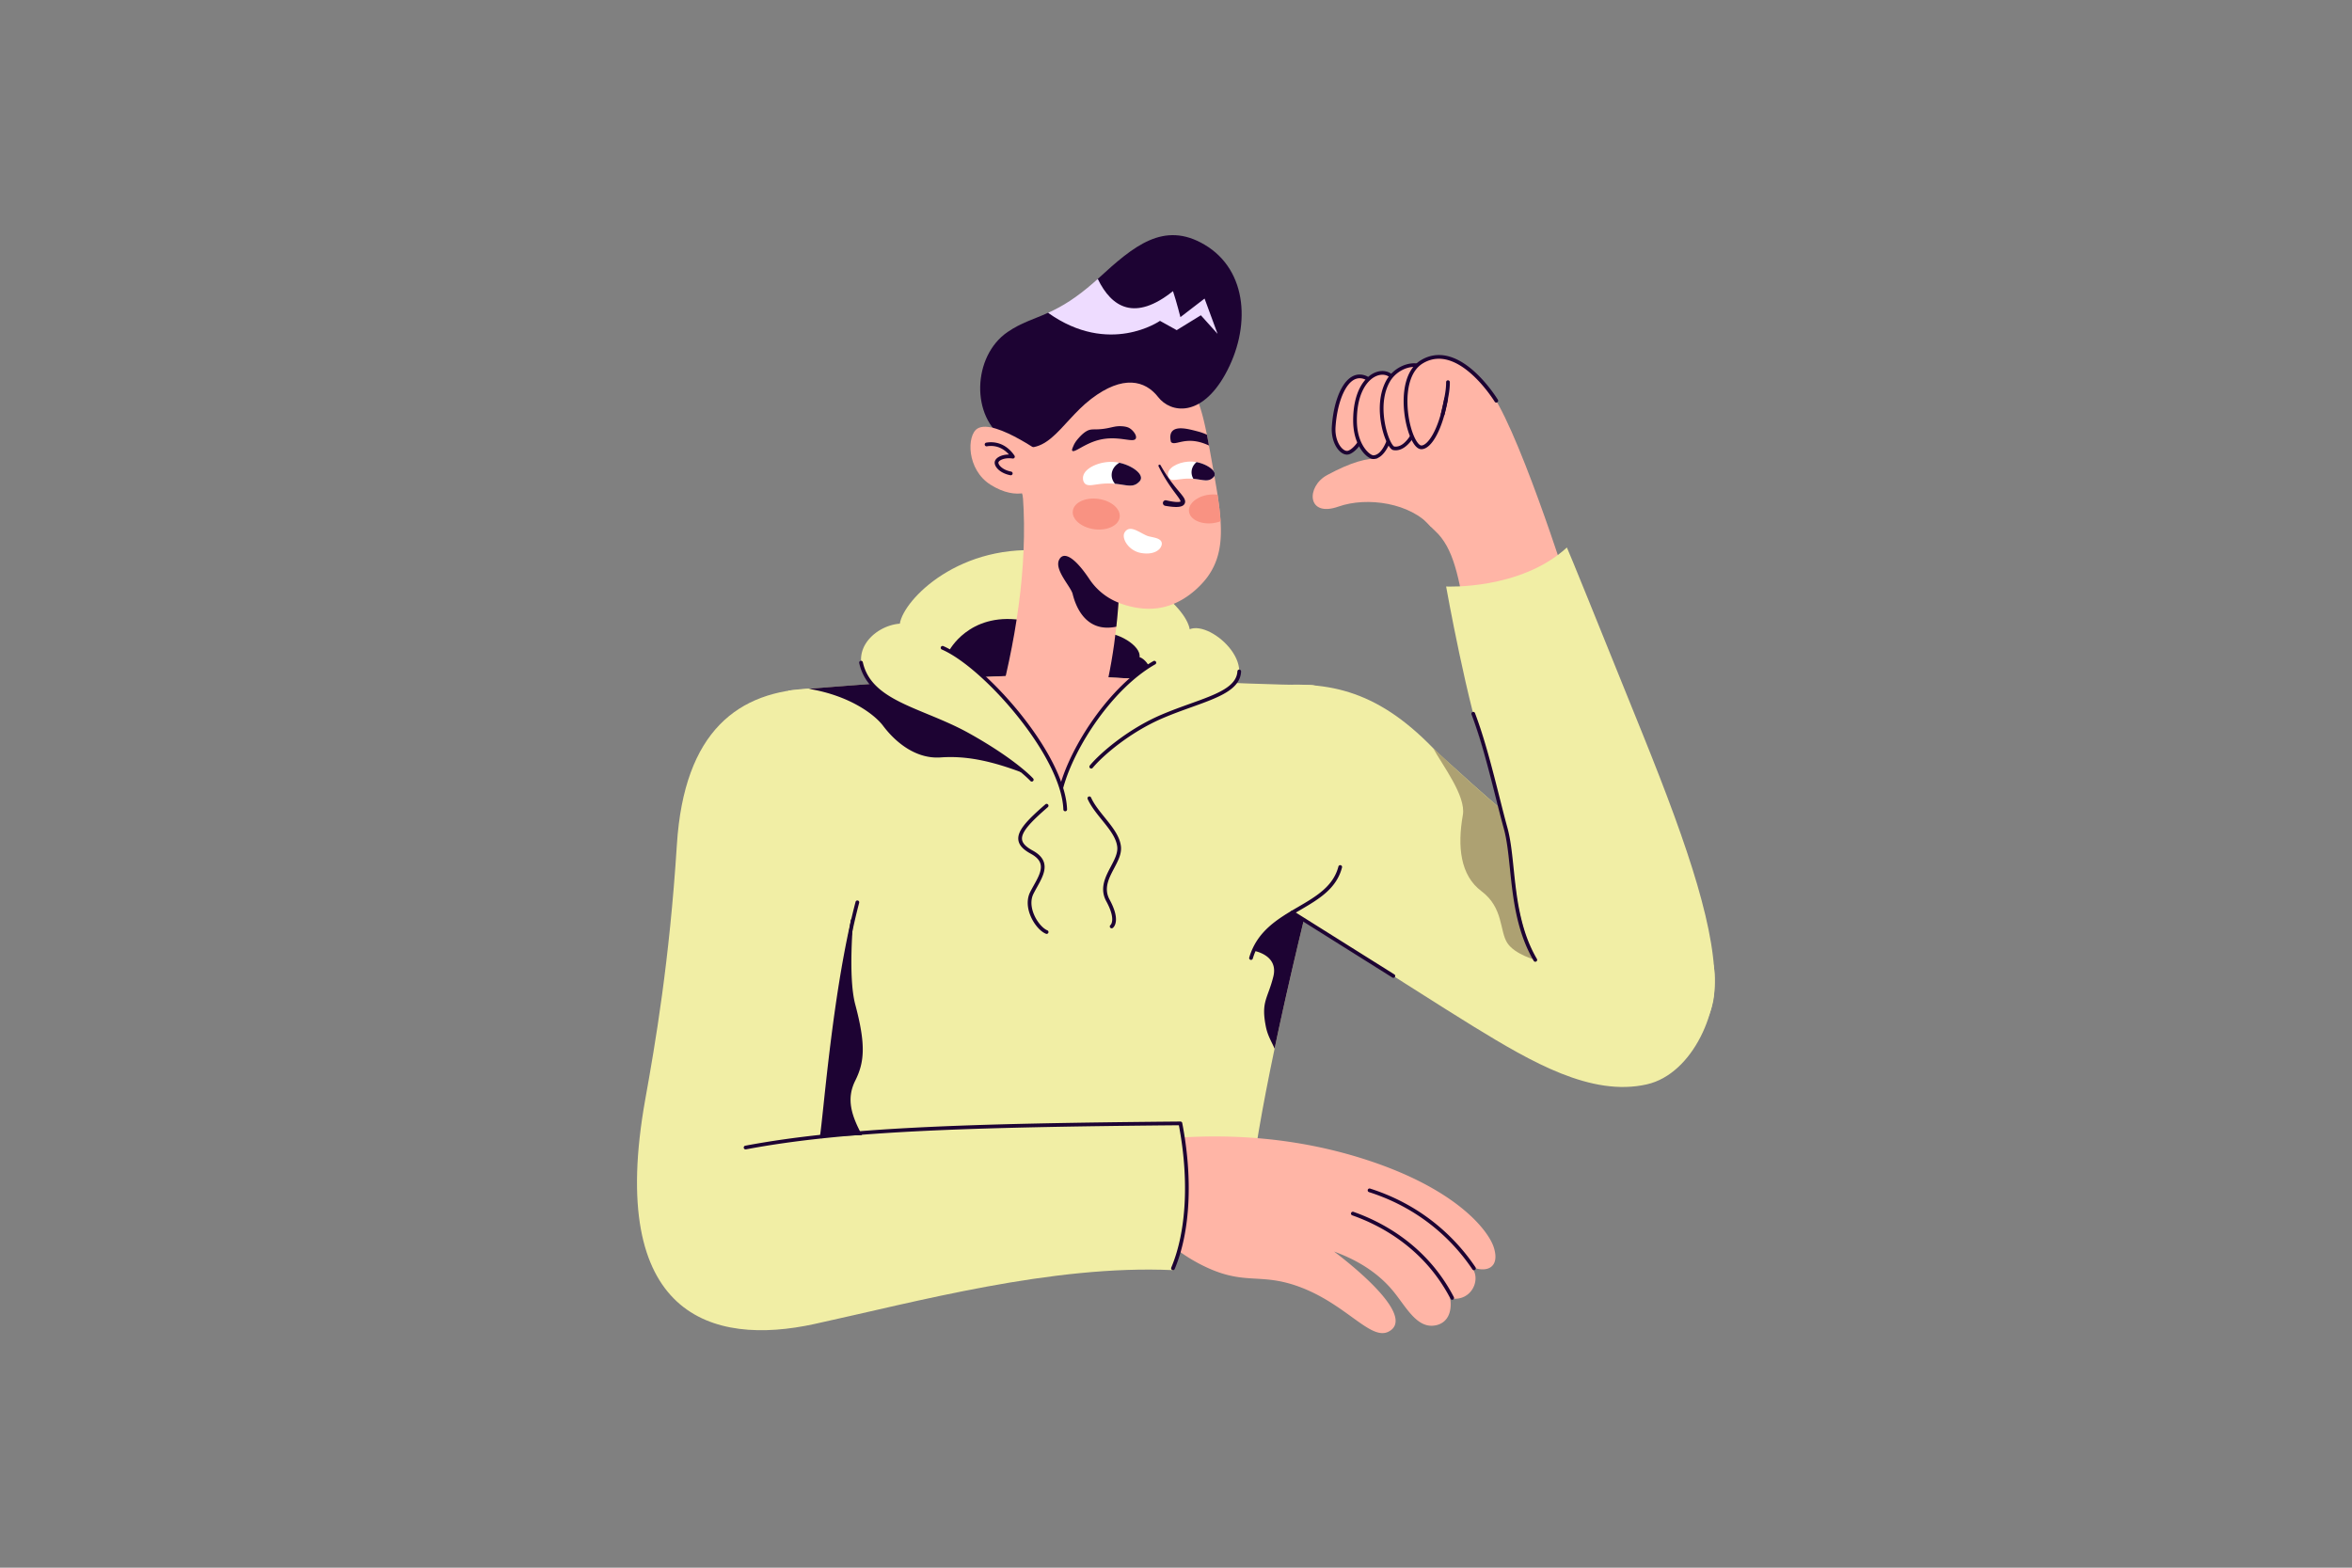 <svg xmlns="http://www.w3.org/2000/svg" viewBox="0 0 1200 800" width="1200" height="800"><rect x="0" y="0" width="1200" height="800" fill="#808080" stroke="none"/><g transform="translate(325.0 120.0) rotate(0.0 275.0 280.0) scale(0.948 0.948)"><svg width="580.104" height="591.027" viewBox="0 0 580.104 591.027"><path d="M427.461 157.131c-11-13-34.448-16.489-50-11-17 6-17.446-10.837-6-17 26-14 34-9 47-2 17.806 9.589 9 30 9 30z" fill="#ffb5a6"/><path d="M388.461 102.131c4 12 29 46 41 57 10.026 9.191 13 25 17 50s55-19 55-19-29-92-44-108c-3.059-3.262-69 20-69 20z" fill="#ffb5a6"/><path d="M193.46 280.131s-49-19-66-37c-16.479-17.448 0-33 14-34 2-13 32.518-44.248 80-39s74 30 76 42c12-5 42 23 17 36-24.475 12.727-80 55-80 55z" fill="#F1EEA5"/><path d="M167.905 223.833s10.555-20.702 38.555-16.702 40.018 7.331 43 7c9-1 22 7 21 13 3 1 5.084 4.76 5.084 4.76s-9.478 7.14-12.281 9.69-21.803 4.55-21.803 4.55-29.913-1.217-33.457-1.109c-3.543.109-17.55-3.441-17.55-3.441s-7.994-6.45-11.994-10.45-10.554-7.298-10.554-7.298z" fill="#1d0333"/><path d="M387.56 257.631c-5.32 19.39-17.13 63.26-28.81 111.61-5.46 22.59-10.89 46.16-15.61 68.67v.01c-6.46 30.79-11.59 59.59-13.68 81.21-58-1-245-10-245-10l-3-264s4.1-.36 10.97-.93c8.1-.67 20.05-1.63 33.64-2.62 29.14-2.14 65.83-4.45 88.39-4.45 34.72 0 112 5 148 5 5.645 0 26.591 10.06 25.1 15.5z" fill="#F1EEA5"/><path d="M259.14 197.821c-.31 4.32-.69 8.64-1.17 12.94-1.38 12.57-3.5 25.05-6.51 37.37-17.37-1.37-37.17-3.03-54.54-4.4 9.39-38.47 14.54-79.6 9.26-117.64l52.12 4.11c1.86 22.49 2.431 45.16.84 67.62z" fill="#ffb5a6"/><path d="M307.142 183.83c-1.009 1.414-10.521 14.317-25.984 16.839-33.222 5.426-78.723-39.517-76.856-84.585.204-4.743 2.249-40.588 30.404-53.06 21.095-9.362 45.55-.607 58.928 13.175 7.119 7.354 10.109 16.365 13.078 31.244a318.56 318.56 0 0 1 1.107 5.781c.603 3.265 1.226 6.781 1.9 10.582 1.017 5.704 1.951 10.978 2.715 15.894.783 5.167 1.373 9.904 1.645 14.329.734 11.808-.817 21.281-6.937 29.801z" fill="#ffb5a6"/><path d="M271.241 130.911c-.02.2-.07.4-.13.58-.29.88-1.05 1.47-1.56 1.91-3.08 2.55-6.47.97-12.28.43-.44-.04-.89-.07-1.36-.1-.63-.05-1.29-.06-1.96-.07-.7-.01-1.4.01-2.14.05-5.77.33-9.04 1.93-10.87-.11-1.24-1.4-.89-3.5-.85-3.69.85-4.74 9.07-8.19 16.03-7.85 1.16.05 2.34.2 3.49.46.23.05.45.1.68.16 6.029 1.48 11.24 5.25 10.95 8.23zm39.74-1.99c-.03.3-.14.57-.27.81-.31.5-.77.87-1.11 1.15-2.51 2.03-5.29.71-10.13.29-.28-.03-.57-.05-.87-.07-1-.05-2.1-.07-3.29-.01-.41.03-.79.05-1.17.09-3.94.34-6.25 1.27-7.6-.21-1-1.11-.73-2.76-.71-2.92.68-3.75 7.31-6.45 12.93-6.17.79.04 1.59.14 2.38.3.33.06.66.13.98.21 4.86 1.18 9.069 4.17 8.86 6.53z" fill="#fff"/><path d="M281.766 123.836a80.987 80.987 0 0 0 4.356 6.963c1.568 2.243 3.249 4.392 5.012 6.501.878 1.065 1.78 2.099 2.652 3.284.418.626.896 1.21 1.155 2.284.075.245.062.61.039.931-.079.338-.181.699-.383.983-.399.595-.948.894-1.396 1.079-.917.351-1.708.406-2.478.447-.77.034-1.502-.005-2.23-.056-1.449-.115-2.855-.324-4.25-.566a1.5 1.5 0 1 1 .588-2.942l.013.003c1.313.302 2.631.569 3.93.743.646.081 1.294.148 1.906.153.604.011 1.214-.039 1.599-.164.191-.061.27-.13.259-.113-.018.006.021.086-.001-.068-.027-.285-.338-.881-.675-1.399-.708-1.082-1.562-2.184-2.384-3.295-1.664-2.224-3.271-4.521-4.743-6.891a82.347 82.347 0 0 1-4.046-7.315.608.608 0 0 1 1.077-.562zm-47.503-7.792c1.098 1.285 6.319-3.623 13.848-5.678 10.717-2.925 19.04 1.816 20.337-.898.711-1.487-1.259-4.221-3.215-5.475-.599-.384-1.745-.977-4.345-1.13-3.136-.185-4.681.491-7.933 1.092-6.844 1.265-8.104-.229-11.269 1.709-1.783 1.091-3.213 2.686-4.027 3.592-1.683 1.875-2.339 3.203-2.641 3.891-.691 1.57-1.103 2.491-.755 2.897zm73.557-2.819c-2.612-1.186-6.288-2.598-10.697-2.499-5.209.131-8.233 2.283-9.727.612-.877-3.374.024-4.952.477-5.562 2.395-3.184 8.937-1.438 13.908-.125 2.088.55 3.695 1.17 4.932 1.794.372 1.841.737 3.762 1.107 5.78z" fill="#1d0333"/><path d="M316.461 75.131c-12.91 23.05-29.22 20.72-36 12-7-9-19-12-36 1-17.44 13.34-24.59 35.52-46 22-19-12-18-45 1-58 7.4-5.06 13.88-6.75 21.78-10.33.36-.16 1.86.5 2.22.33 6.47-3.01 13.31-6.49 23-15 .67-.59.83-2.94 1.53-3.57.15-.14.31-.28.47-.43 18.76-17.2 35-31 57-18 23.51 13.89 25 45 11 70z" fill="#1d0333"/><ellipse cx="247.049" cy="150.089" fill="#f99282" rx="8.238" ry="12.731" transform="matrix(.135 -.991 .991 .135 65.079 374.693)"/><path d="M314.082 154.025c-1.3.501-2.723.856-4.244 1.026-6.557.766-12.274-2.056-12.765-6.297-.504-4.244 4.413-8.306 10.97-9.072 1.521-.17 3.012-.16 4.387.025.784 5.154 1.38 9.9 1.652 14.318z" fill="#f99282"/><path d="M218.662 132.042c-3.611 5.931-14.079 11.275-28.345 2.328-12.992-8.148-12.926-26.666-7.086-30.263 9.448-5.82 38.975 16.296 38.975 16.296s0 5.819-3.544 11.639z" fill="#ffb5a6"/><path d="M201.164 129.255a.962.962 0 0 1-.184-.017c-3.358-.625-6.223-2.271-7.663-4.402-.679-1.004-.944-2.002-.766-2.885.415-2.067 3.455-3.865 7.639-3.862-1.402-1.603-3.7-3.566-6.958-4.31a12.485 12.485 0 0 0-4.9-.121 1 1 0 1 1-.335-1.971 14.473 14.473 0 0 1 5.68.143c5.336 1.219 8.411 5.219 9.486 6.882a1.001 1.001 0 0 1-.989 1.532c-4.36-.656-7.439.988-7.662 2.102-.067.332.106.845.463 1.372.885 1.31 3.024 2.932 6.372 3.555a1 1 0 0 1-.183 1.982z" fill="#1d0333"/><path d="M262.466 159.941c2.995-4.81 8.995 1.19 12.995 2.19 2.91.728 7 1 7 4 0 2.236-3.043 6.255-11 5-6.829-1.076-10.99-7.987-8.995-11.19z" fill="#fff"/><path d="M271.241 130.911c-.02.2-.07.4-.13.58-.29.88-1.05 1.47-1.56 1.91-3.08 2.55-6.47.97-12.28.43-1.14-1.32-1.81-2.94-1.81-4.7 0-2.75 1.64-5.17 4.15-6.61.23.05.45.1.68.16 6.029 1.48 11.24 5.25 10.95 8.23zm39.74-1.99c-.03.3-.14.57-.27.81-.31.5-.77.87-1.11 1.15-2.51 2.03-5.29.71-10.13.29a6.693 6.693 0 0 1-1.01-3.54c0-2.15 1.03-4.09 2.68-5.45.33.06.66.13.98.21 4.86 1.18 9.069 4.17 8.86 6.53z" fill="#1d0333"/><path d="M392.9 497.847c48.757 15.922 65.468 38.279 68.233 47.091 3.524 11.23-4.302 13.85-12.269 10.291 5.962 6.279.458 19.243-11.236 17.057.122.615 1.552 8.367-3.33 12.481-2.533 2.135-5.605 2.312-6.785 2.303-8.629-.062-14.078-10.765-20.496-18.581-5.631-6.857-15.103-15.264-31.841-21.351 5.281 3.991 37.872 28.93 32.51 40.041-.79 1.638-2.157 2.461-2.817 2.848-9.806 5.74-22.873-14.676-48.851-24.09-20.995-7.608-29.049-.284-51.045-11.048a91.308 91.308 0 0 1-18.193-11.796c2.993-7.084 6.723-18.411 7.064-32.698a89.112 89.112 0 0 0-2.848-24.54c46.069-3.149 80.872 5.124 101.904 11.992z" fill="#ffb5a6"/><path d="M116.46 367.131c-.006 1-3 32 1 47 5.762 21.606 5 31 0 41s-2 19 4 30c6.132 11.243-10 22-12 22s-17-12-17-12l11-116zm322.261 205.962a1 1 0 0 1-.889-.54 90.343 90.343 0 0 0-10.132-15.448c-10.773-13.221-25.564-23.413-42.774-29.474a.999.999 0 1 1 .664-1.886c17.557 6.183 32.655 16.59 43.66 30.097a92.278 92.278 0 0 1 10.356 15.79 1 1 0 0 1-.885 1.461zm11.724-15.939a1 1 0 0 1-.831-.442 104.875 104.875 0 0 0-17.382-19.908c-11.042-9.803-23.921-17.095-38.281-21.675a1 1 0 1 1 .608-1.906c14.628 4.665 27.75 12.095 39.002 22.085a106.808 106.808 0 0 1 17.714 20.288 1 1 0 0 1-.83 1.558z" fill="#1d0333"/><path d="M94.848 244.003c-40.388 1.128-69.504 22.957-73.388 84.128-4 63-11.688 107.406-17 137-21 117 35.974 133.006 91 121 55-12 128-32 193-29 14-47 3-79 3-79s-57 0-103 3c-45.302 2.954-89 4-89 4s15-139 28-171c2.525-6.214-32.612-70.128-32.612-70.128zm448.613 213.128c-29.84 6.74-62-12-93-31s-152-97-152-97l37-86c35-4 62 1 93.05 33.05 3.629 3.746 8.1 7.51 12.95 11.95 10.96 10.05 23.38 20.82 36.02 31.47 34.508 29.072 70.674 57.198 83.303 66.936 3.082 2.377 18.01 2.759 18.677 6.594 4 23-10.952 58.344-36 64z" fill="#F1EEA5"/><path d="M482.461 333.131c0 3 1 57 1 57s-11-3-15-9c-4.332-6.499-2-19-14-28-11.37-8.528-13-24-10-41 1.81-10.27-11.04-26.83-15.95-35.95 3.83 3.54 8.1 7.51 12.95 11.95 10.96 10.05 23.38 20.82 36.02 31.47 2.899 7.21 4.98 12.63 4.98 13.53z" fill="#ADA172"/><path d="M435.461 189.131s11.621 65.124 21.811 92.562c10.189 27.438 15.189 66.438 16.189 75.438.731 6.577 16.619 74.492 42.063 89.12 24.332 13.989 62.744-8.455 64.34-39.288s-13.404-75.832-38.404-137.832-40-99-41-101c-24.999 23-64.999 21-64.999 21z" fill="#F1EEA5"/><path d="m221.46 236.131-35.595 1.771s36.595 35.229 42.595 59.229c7-28 38.053-58.378 38.053-58.378z" fill="#ffb5a6"/><path d="m312.461 53.131-9-10-13 8-9-5s-27.31 19.12-60.22-4.33c.36-.16.72-.32 1.08-.49 6.47-3.01 13.93-7.41 23.62-15.92.67-.59 1.35-1.2 2.05-1.83 7.5 15.51 20.03 22.93 40.47 6.57 2 6 4 14 4 14l13-10z" fill="#eedcff"/><g fill="#1d0333"><path d="M259.14 197.821c-.31 4.32-.69 8.64-1.17 12.94-17.93 3.77-22.55-13.8-23.51-17.63-1-4-10-13-7.26-18.42 2.349-4.646 8.26-1.58 16.26 10.42a33.58 33.58 0 0 0 15.68 12.69zm-28.68 112.31a1 1 0 0 1-.999-.966c-.444-12.865-9.385-31.102-24.531-50.035-13.647-17.059-29.689-31.222-40.868-36.083a1 1 0 1 1 .798-1.834c23.134 10.058 65.578 58.213 66.601 87.883a1 1 0 0 1-.965 1.034l-.036.001z"/><path d="M228.461 298.132a1 1 0 0 1-.966-1.264c6.06-22.219 27.08-54.386 50.473-67.608a1.001 1.001 0 0 1 .984 1.742c-22.944 12.969-43.573 44.56-49.527 66.392a1 1 0 0 1-.964.738zm-16-4.001a.997.997 0 0 1-.743-.33c-.089-.099-9.226-10.066-33.746-23.797-7.45-4.172-15.103-7.334-22.504-10.391-17.352-7.168-32.337-13.358-35.873-29.265a1 1 0 1 1 1.952-.434c3.309 14.89 17.849 20.896 34.684 27.85 7.455 3.08 15.164 6.264 22.718 10.494 24.858 13.921 33.883 23.79 34.255 24.204a1 1 0 0 1-.743 1.669zm31.999-7a1 1 0 0 1-.768-1.64c5.645-6.774 20.522-19.628 38.374-27.279 5.444-2.333 10.704-4.223 15.791-6.051 13.863-4.981 24.812-8.915 25.271-17.367a1 1 0 0 1 1.997.109c-.531 9.777-12.031 13.909-26.592 19.141-5.059 1.818-10.291 3.697-15.679 6.007-17.528 7.512-32.105 20.096-37.626 26.721a.995.995 0 0 1-.768.359zm-24 89.001a.99.99 0 0 1-.371-.072c-3.228-1.291-6.749-5.525-8.563-10.295-1.671-4.396-1.657-8.686.04-12.08.613-1.227 1.3-2.46 1.964-3.653 2.36-4.24 4.588-8.244 3.592-11.686-.586-2.024-2.267-3.77-5.14-5.337-4.301-2.346-6.445-4.747-6.748-7.558-.534-4.956 4.709-10.528 14.572-19.076a1 1 0 1 1 1.31 1.512c-8.9 7.714-14.329 13.307-13.893 17.35.226 2.1 2.043 4.012 5.717 6.016 3.365 1.836 5.362 3.974 6.104 6.536 1.228 4.242-1.311 8.803-3.766 13.214-.653 1.174-1.329 2.387-1.922 3.575-1.444 2.888-1.429 6.608.041 10.475 1.798 4.73 5.173 8.244 7.436 9.149a1 1 0 0 1-.373 1.93zm35.001-3.001a1 1 0 0 1-.601-1.8c.01-.01 3.125-2.816-2.278-12.721-3.791-6.949-.49-13.196 2.422-18.708 1.974-3.737 3.839-7.266 3.462-10.66-.548-4.934-4.319-9.599-8.311-14.537-2.89-3.575-5.878-7.272-7.609-11.167a1 1 0 1 1 1.828-.812c1.624 3.655 4.528 7.247 7.337 10.722 3.997 4.945 8.13 10.058 8.743 15.574.445 4.005-1.559 7.799-3.682 11.816-2.808 5.314-5.711 10.809-2.434 16.816 6.234 11.43 2.202 14.919 1.722 15.279-.179.133-.39.198-.599.198zm75 17.001a1 1 0 0 1-.959-1.285c4.248-14.337 15.431-20.87 26.245-27.188 9.746-5.694 18.952-11.072 21.746-21.78a1 1 0 1 1 1.935.505c-3.003 11.512-12.557 17.093-22.672 23.002-10.479 6.121-21.314 12.451-25.337 26.029a1.001 1.001 0 0 1-.958.717z"/><path d="M407.067 399.782c-.182 0-.365-.05-.531-.153l-54.396-34.151a1 1 0 1 1 1.064-1.694l54.396 34.151a1 1 0 0 1-.533 1.847zm76.394-8.65c-.344 0-.679-.178-.865-.496-9.308-15.958-11.164-33.858-12.802-49.651-.826-7.968-1.606-15.494-3.298-21.585-1.311-4.721-2.715-10.285-4.202-16.176-3.72-14.742-7.935-31.45-13.161-45.237a1 1 0 1 1 1.871-.709c5.267 13.895 9.498 30.663 13.23 45.457 1.483 5.879 2.885 11.432 4.189 16.13 1.737 6.253 2.526 13.86 3.36 21.914 1.616 15.592 3.449 33.265 12.54 48.85a1 1 0 0 1-.862 1.503zm-195.001 166a1 1 0 0 1-.922-1.389c8.163-19.388 9.648-47.27 4.096-76.604-116.778 1.041-181.504 3.261-232.988 12.975a1 1 0 1 1-.371-1.965c51.755-9.765 116.749-11.978 234.177-13.017.488.008.899.336.991.81 5.809 30.013 4.329 58.654-4.06 78.578a1.003 1.003 0 0 1-.923.612z"/><path d="M99.462 486.132a1 1 0 0 1-.989-1.152c.449-2.916 1.04-8.481 1.858-16.184 2.757-25.947 7.888-74.245 17.302-109.919a1 1 0 0 1 1.934.51c-9.375 35.527-14.496 83.726-17.248 109.621-.821 7.729-1.415 13.314-1.87 16.276a1 1 0 0 1-.987.848zm259.289-116.891c-5.46 22.59-10.89 46.16-15.61 68.67-1.36-3.32-3.68-6.78-4.68-11.78-2.732-13.658 1-15 4-27s-11-14-11-14 2-6 8.87-11.66c9.041-7.449 9.22-10.3 16.17-6.82.819.41 1.569 1.31 2.25 2.59zm-149.291-79.11c-18-7-32-10-46-9s-25-9-31-17c-4.31-5.75-17.51-16.19-40.03-19.93 8.1-.67 20.05-1.63 33.64-2.62 2.94 3.62 11.4 9.64 19.39 12.55 11 4 27 11 41.78 20.14 15.424 9.539 22.22 15.86 22.22 15.86z"/></g><path d="M390.433 76.178c-8.744-1.749-14.482 12.002-15.485 27.013-.591 8.85 4.546 14.969 8.065 13.796 3.71-1.237 9.893-8.657 12.366-22.26 1.979-10.882 1.237-17.312-4.946-18.549z" fill="#ffb5a6"/><path d="M382.112 118.132c-1.069 0-2.195-.427-3.267-1.255-2.752-2.127-5.333-7.204-4.896-13.752.817-12.216 4.515-22.247 9.651-26.179 2.167-1.659 4.531-2.248 7.028-1.748 7.923 1.585 7.345 10.852 5.734 19.709-2.653 14.593-9.249 21.768-13.034 23.03-.392.13-.799.195-1.216.195zm6.844-41.103c-1.444 0-2.831.503-4.139 1.505-4.622 3.538-8.104 13.243-8.871 24.724-.389 5.813 1.791 10.234 4.123 12.036.945.73 1.878.995 2.628.745 3.444-1.148 9.35-8.574 11.699-21.49 2.063-11.349.859-16.387-4.159-17.39a6.475 6.475 0 0 0-1.281-.13z" fill="#1d0333"/><path d="M406.219 76.231c-5.314-5.739-19.786-.291-19.786 23.496 0 13.603 7.346 19.846 9.893 19.786 5.018-.117 9.893-8.657 11.13-22.26.603-6.631 2.34-17.159-1.237-21.022z" fill="#ffb5a6"/><path d="M396.289 120.514c-1.233 0-2.832-.873-4.4-2.405-1.941-1.897-6.457-7.485-6.457-18.382 0-15.597 6.201-23.585 12.005-25.859 3.6-1.411 7.247-.766 9.515 1.683 3.401 3.672 2.507 12.128 1.789 18.922a195.138 195.138 0 0 0-.29 2.871c-1.228 13.504-6.204 23.032-12.103 23.169l-.059.001zm4.882-45.379c-.965 0-1.983.196-3.004.596-5.189 2.034-10.735 9.406-10.735 23.997 0 10.137 4.094 15.231 5.855 16.951 1.507 1.472 2.62 1.841 3.015 1.835 5.348-.124 9.225-11.093 10.157-21.35.082-.904.185-1.879.293-2.9.64-6.055 1.516-14.347-1.268-17.353-1.081-1.168-2.614-1.776-4.313-1.776z" fill="#1d0333"/><path d="M424.719 75.584c0-8.702-15.112-7.052-20.666 3.263-7.614 14.14.006 35.351 3.263 35.894 6.526 1.088 11.965-8.702 14.14-16.316 2.113-7.394 3.263-16.586 3.263-22.841z" fill="#ffb5a6"/><path d="M408.305 115.824c-.381 0-.765-.031-1.153-.096-.415-.069-1.677-.28-3.451-3.898-3.417-6.969-6.581-22.214-.528-33.457 3.837-7.125 12.165-10.461 17.534-9.107 3.186.803 5.013 3.106 5.013 6.318 0 5.754-1.021 15.134-3.302 23.116-2.425 8.487-7.788 17.124-14.113 17.124zm9.781-44.868c-4.503 0-10.244 2.962-13.153 8.366-5.638 10.47-2.502 24.368-.057 30.253 1.318 3.171 2.355 4.105 2.615 4.183 5.981.996 11.055-8.787 13.003-15.606 2.228-7.797 3.225-16.952 3.225-22.567 0-2.889-1.904-3.976-3.502-4.379a8.693 8.693 0 0 0-2.131-.25z" fill="#1d0333"/><path d="M462.461 89.131s-20-33-40-21c-15.741 9.445-7.059 46.244-.264 46.094 4.264-.094 10.264-9.094 13.264-26.094" fill="#ffb5a6"/><path d="M422.151 115.226c-3.907.001-6.507-7.533-7.446-10.786-3.248-11.244-4-30.421 7.241-37.166 8.592-5.155 18.511-3.041 28.683 6.114 7.523 6.771 12.479 14.883 12.686 15.225a1 1 0 0 1-1.711 1.036c-.195-.322-19.716-32.01-38.63-20.661-10.201 6.121-9.308 24.652-6.349 34.896 1.783 6.173 4.119 9.356 5.548 9.341 3.269-.072 9.247-7.959 12.302-25.268a1 1 0 0 1 1.97.348c-2.775 15.727-8.626 26.797-14.227 26.92l-.067.001z" fill="#1d0333"/><path d="M433.64 97.291a1 1 0 0 1-.977-1.218l.44-1.967c1.52-6.773 2.357-10.504 2.357-14.975a1 1 0 0 1 2 0c0 4.692-.854 8.5-2.405 15.413l-.44 1.964a1 1 0 0 1-.975.783z" fill="#1d0333"/></svg></g></svg>